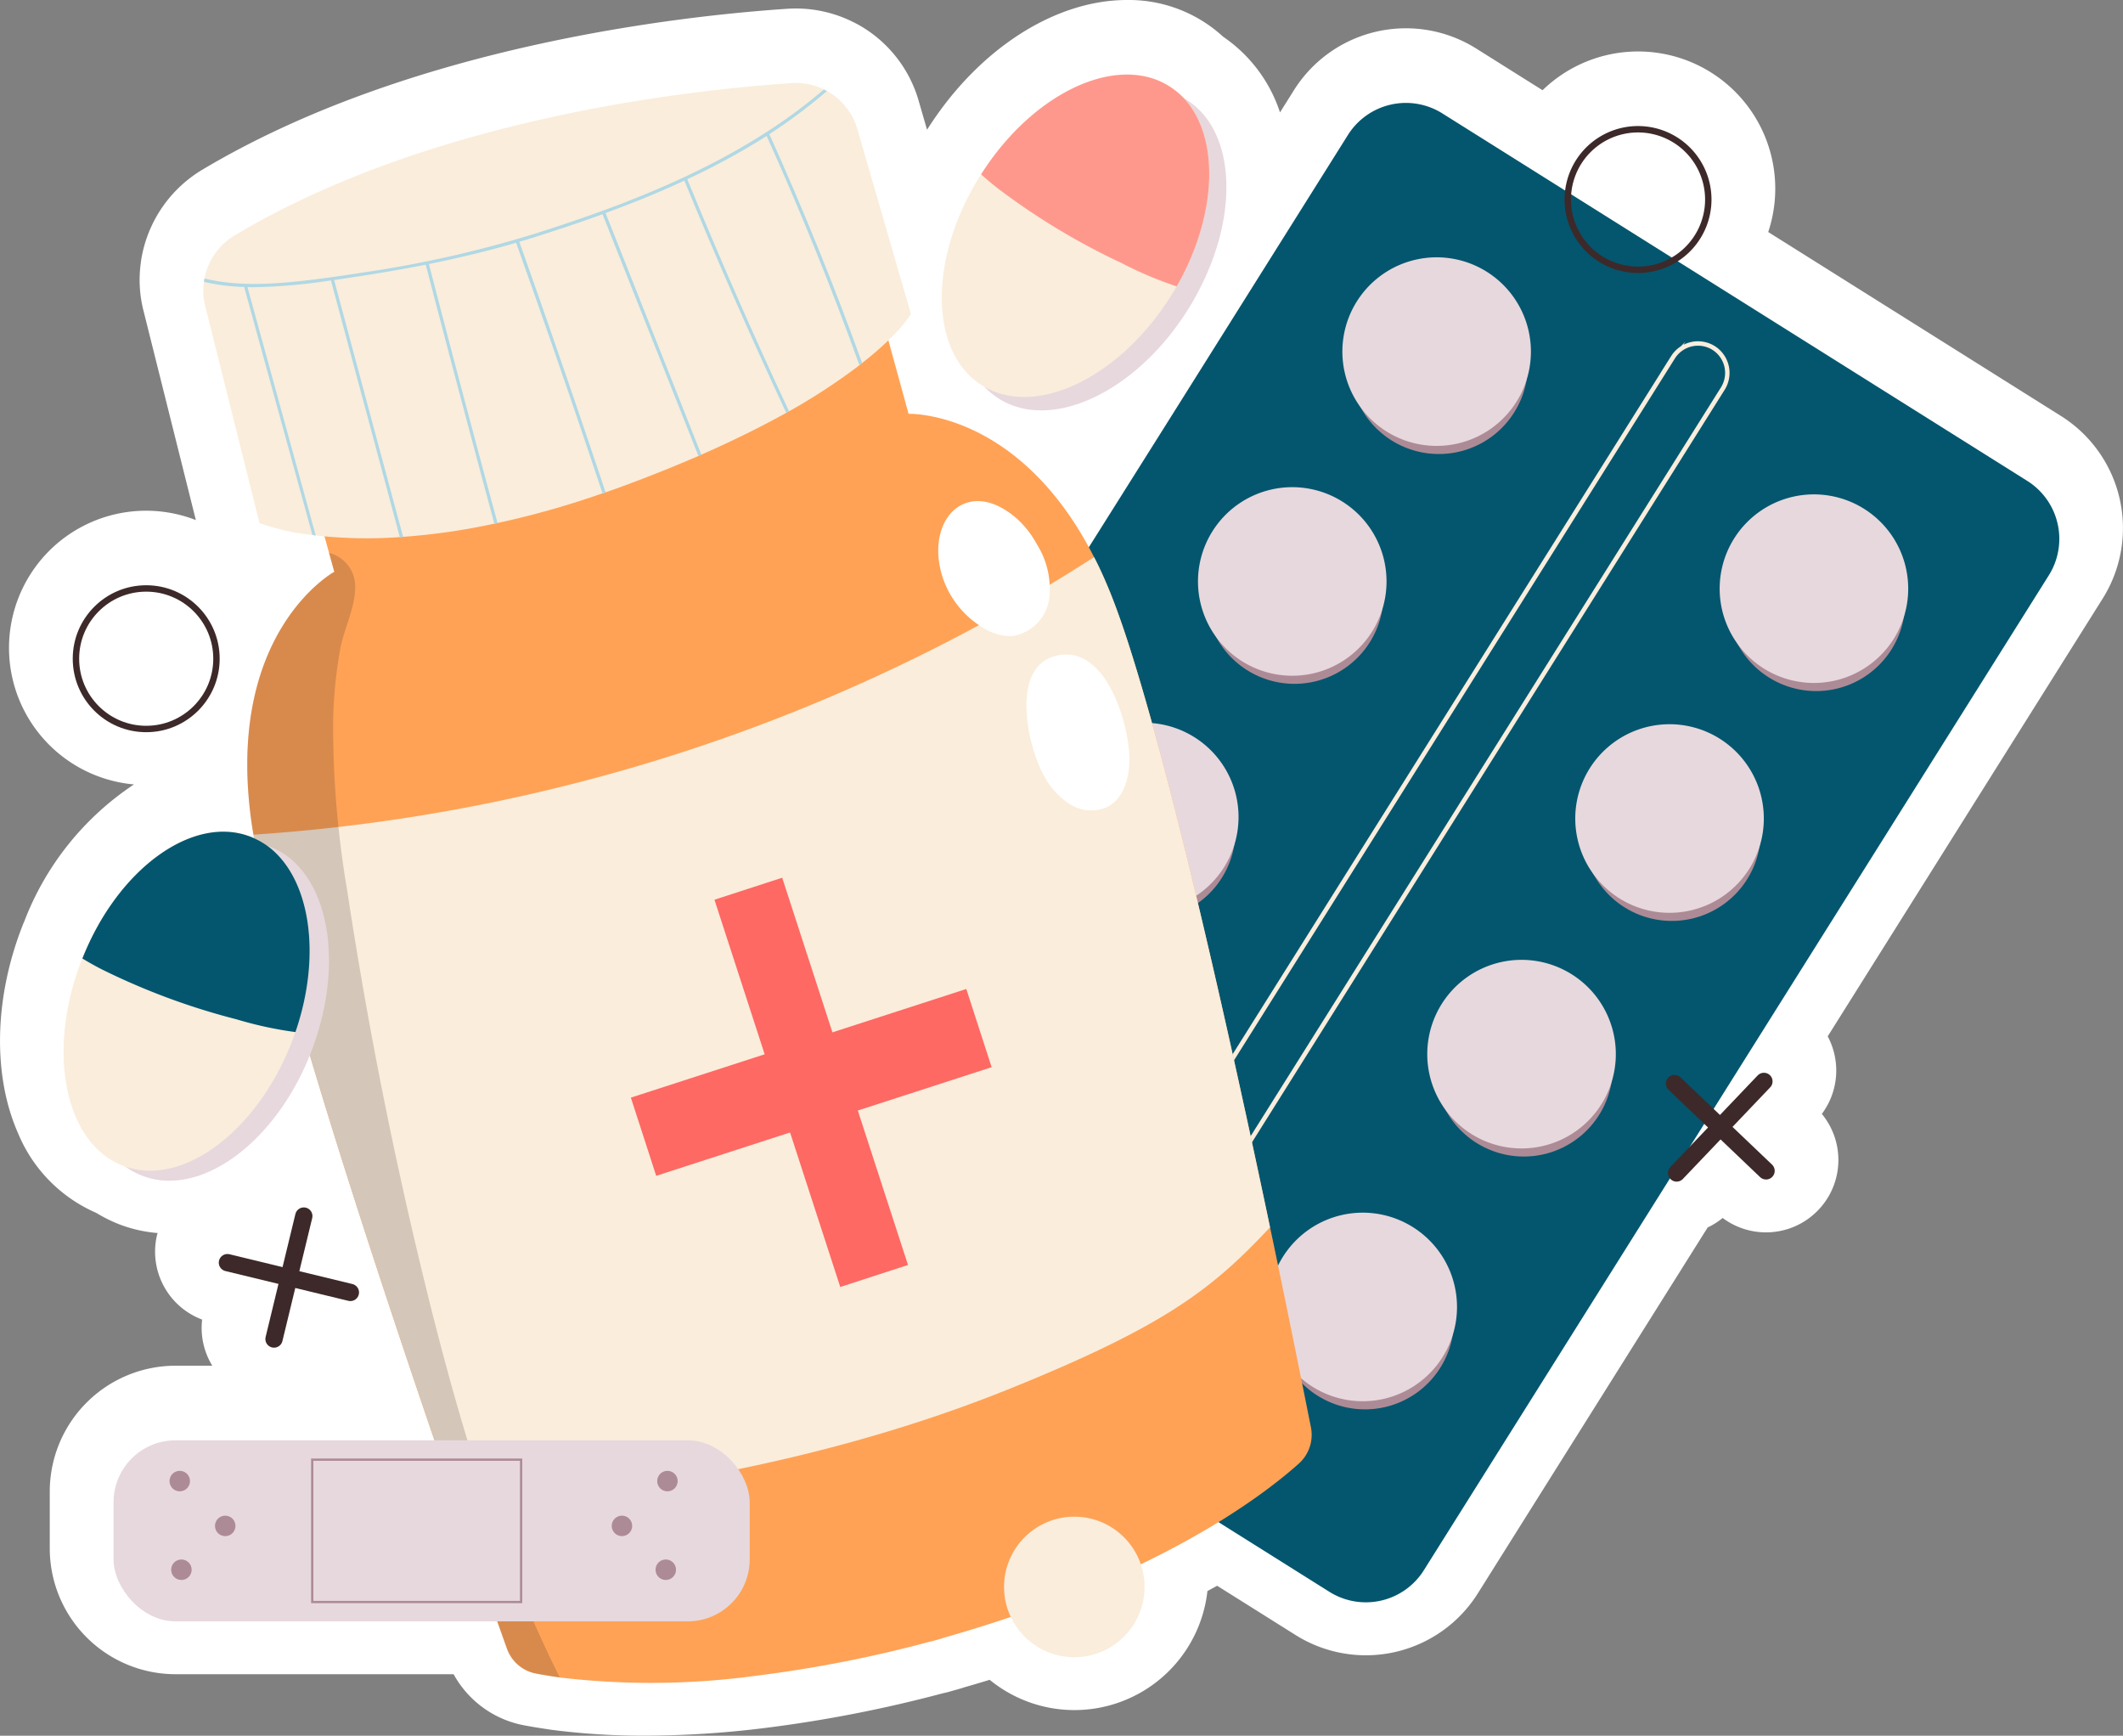 <svg xmlns="http://www.w3.org/2000/svg" width="213.233" height="174.309" viewBox="0 0 213.233 174.309">
  <rect x="0" y="0" width="213.233" height="174.309" fill="#808080" stroke="none"/>
  <g id="Group_7862" data-name="Group 7862" transform="translate(-274.726 -53.106)">
    <path id="Path_26" data-name="Path 26" d="M481.748,94.894,452.325,76.408A13.776,13.776,0,0,0,429.66,62.167L423,57.983a13.279,13.279,0,0,0-18.311,4.181l-1.4,2.23a14.76,14.76,0,0,0-5.71-7.6,14,14,0,0,0-9.659-3.688c-7.233,0-14.85,4.9-19.93,12.793-.048.067-.1.157-.153.235l-.851-2.94a12.793,12.793,0,0,0-6.085-7.626c-.085-.047-.17-.092-.256-.135l-.369-.184a12.867,12.867,0,0,0-5.6-1.29c-.286,0-.573.009-.857.028-10.714.713-37.886,3.714-58.741,16.144A12.941,12.941,0,0,0,289,78.695c-.057.274-.1.527-.131.8a12.516,12.516,0,0,0,.268,4.811l5.26,21.028a13.771,13.771,0,1,0-6.215,26.55,28.867,28.867,0,0,0-11.036,13.806c-.086.186-.162.371-.229.558-2.769,7.18-2.919,14.875-.4,20.609a14.927,14.927,0,0,0,7.879,8.054,14.525,14.525,0,0,0,2.281,1.137,13.8,13.8,0,0,0,3.885.886c-.016.06-.044.114-.058.174a7.284,7.284,0,0,0,4.525,8.518,7.246,7.246,0,0,0,1.019,4.633h-3.7a12.639,12.639,0,0,0-12.624,12.623v5.736a12.638,12.638,0,0,0,12.624,12.622h27.938a10.223,10.223,0,0,0,7.009,5.118c.736.144,1.644.29,2.8.462a71.061,71.061,0,0,0,9.444.592,98.613,98.613,0,0,0,11.919-.76,133.627,133.627,0,0,0,17.977-3.5c.18-.034.362-.077.541-.128l1.182-.335c.13-.036.26-.078.386-.122q1.294-.37,2.585-.765A13.44,13.44,0,0,0,396,212.887c.328-.175.652-.352.975-.53l7.873,4.945a13.275,13.275,0,0,0,18.31-4.18l23.083-36.745a7.32,7.32,0,0,0,1.508-.956,7.27,7.27,0,0,0,9.962-10.448,7.291,7.291,0,0,0,.589-7.791L485.929,113.2A13.3,13.3,0,0,0,481.748,94.894Z" fill="#fff"/>
    <g id="Group_59" data-name="Group 59">
      <g id="Group_36" data-name="Group 36">
        <g id="Group_35" data-name="Group 35">
          <g id="Group_24" data-name="Group 24">
            <path id="Path_27" data-name="Path 27" d="M478.343,101.4a6.879,6.879,0,0,1,2.165,9.484l-18.091,28.8-7.2,11.453-37.481,59.663a6.88,6.88,0,0,1-9.485,2.166L349.5,176.066a6.879,6.879,0,0,1-2.167-9.485l36.153-57.557L391.494,96.3l18.617-29.638a6.879,6.879,0,0,1,9.485-2.166Z" fill="#03566e"/>
            <path id="Path_28" data-name="Path 28" d="M381.581,191.926h0a2.962,2.962,0,0,1-.93-4.072l62.116-98.873a2.962,2.962,0,0,1,4.072-.93h0a2.963,2.963,0,0,1,.93,4.072L385.653,191A2.962,2.962,0,0,1,381.581,191.926Z" fill="none" stroke="#faeddc" stroke-miterlimit="10" stroke-width="0.445"/>
          </g>
          <g id="Group_29" data-name="Group 29">
            <g id="Group_25" data-name="Group 25">
              <path id="Path_29" data-name="Path 29" d="M426.813,94.518A8.935,8.935,0,1,1,424,82.2,8.935,8.935,0,0,1,426.813,94.518Z" fill="#ad8b96"/>
              <path id="Path_30" data-name="Path 30" d="M426.588,93.169a8.935,8.935,0,1,1-2.813-12.319A8.936,8.936,0,0,1,426.588,93.169Z" fill="#e7d8dd" stroke="#e7d8dd" stroke-miterlimit="10" stroke-width="1.067"/>
            </g>
            <g id="Group_26" data-name="Group 26">
              <path id="Path_31" data-name="Path 31" d="M412.311,117.6a8.935,8.935,0,1,1-2.812-12.32A8.934,8.934,0,0,1,412.311,117.6Z" fill="#ad8b96"/>
              <path id="Path_32" data-name="Path 32" d="M412.086,116.252a8.935,8.935,0,1,1-2.813-12.319A8.935,8.935,0,0,1,412.086,116.252Z" fill="#e7d8dd" stroke="#e7d8dd" stroke-miterlimit="10" stroke-width="1.067"/>
            </g>
            <g id="Group_27" data-name="Group 27">
              <path id="Path_33" data-name="Path 33" d="M397.447,141.262a8.935,8.935,0,1,1-2.813-12.32A8.935,8.935,0,0,1,397.447,141.262Z" fill="#ad8b96"/>
              <path id="Path_34" data-name="Path 34" d="M397.221,139.913a8.935,8.935,0,1,1-2.812-12.32A8.935,8.935,0,0,1,397.221,139.913Z" fill="#e7d8dd" stroke="#e7d8dd" stroke-miterlimit="10" stroke-width="1.067"/>
            </g>
            <g id="Group_28" data-name="Group 28">
              <path id="Path_35" data-name="Path 35" d="M381.495,166.654a8.935,8.935,0,1,1-2.813-12.32A8.935,8.935,0,0,1,381.495,166.654Z" fill="#ad8b96"/>
              <path id="Path_36" data-name="Path 36" d="M381.269,165.3a8.935,8.935,0,1,1-2.812-12.32A8.934,8.934,0,0,1,381.269,165.3Z" fill="#e7d8dd" stroke="#e7d8dd" stroke-miterlimit="10" stroke-width="1.067"/>
            </g>
          </g>
          <g id="Group_34" data-name="Group 34">
            <g id="Group_30" data-name="Group 30">
              <path id="Path_37" data-name="Path 37" d="M464.708,118.325a8.935,8.935,0,1,1-2.813-12.319A8.934,8.934,0,0,1,464.708,118.325Z" fill="#ad8b96"/>
              <path id="Path_38" data-name="Path 38" d="M464.483,116.976a8.935,8.935,0,1,1-2.813-12.319A8.936,8.936,0,0,1,464.483,116.976Z" fill="#e7d8dd" stroke="#e7d8dd" stroke-miterlimit="10" stroke-width="1.067"/>
            </g>
            <g id="Group_31" data-name="Group 31">
              <path id="Path_39" data-name="Path 39" d="M450.206,141.409a8.935,8.935,0,1,1-2.812-12.32A8.934,8.934,0,0,1,450.206,141.409Z" fill="#ad8b96"/>
              <path id="Path_40" data-name="Path 40" d="M449.981,140.06a8.936,8.936,0,1,1-2.813-12.32A8.937,8.937,0,0,1,449.981,140.06Z" fill="#e7d8dd" stroke="#e7d8dd" stroke-miterlimit="10" stroke-width="1.067"/>
            </g>
            <g id="Group_32" data-name="Group 32">
              <path id="Path_41" data-name="Path 41" d="M435.342,165.069a8.935,8.935,0,1,1-2.813-12.319A8.935,8.935,0,0,1,435.342,165.069Z" fill="#ad8b96"/>
              <path id="Path_42" data-name="Path 42" d="M435.117,163.72A8.936,8.936,0,1,1,432.3,151.4,8.936,8.936,0,0,1,435.117,163.72Z" fill="#e7d8dd" stroke="#e7d8dd" stroke-miterlimit="10" stroke-width="1.067"/>
            </g>
            <g id="Group_33" data-name="Group 33">
              <path id="Path_43" data-name="Path 43" d="M419.39,190.461a8.935,8.935,0,1,1-2.813-12.32A8.935,8.935,0,0,1,419.39,190.461Z" fill="#ad8b96"/>
              <path id="Path_44" data-name="Path 44" d="M419.164,189.112a8.935,8.935,0,1,1-2.812-12.32A8.936,8.936,0,0,1,419.164,189.112Z" fill="#e7d8dd" stroke="#e7d8dd" stroke-miterlimit="10" stroke-width="1.067"/>
            </g>
          </g>
        </g>
      </g>
      <g id="Group_50" data-name="Group 50">
        <g id="Group_39" data-name="Group 39">
          <path id="Path_45" data-name="Path 45" d="M405.182,200.087c-3.78,3.381-14.476,11.493-35.765,17.522v.013l-1.183.335-.012-.013a127.139,127.139,0,0,1-17.523,3.445,77.911,77.911,0,0,1-19.746.18c-.952-.141-1.761-.27-2.417-.4a3.858,3.858,0,0,1-2.893-2.5c-.925-2.571-2.661-7.494-4.833-13.781-.039-.116-.078-.231-.116-.36-5.464-15.787-13.524-39.788-17.87-56.1-1.208-4.551-2.146-8.511-2.635-11.506-.051-.219-.077-.437-.116-.643-3.008-19.6,8.228-25.75,8.228-25.75l-.527-1.9-2.083-7.6,10.5-5.606,17.947-3.766,29.234-6.492,2.61,9.5s11.107-.411,18.628,14.386c.565,1.079,1.092,2.262,1.607,3.522.732,1.813,1.529,4.1,2.352,6.775,4.423,14.231,9.925,38.966,13.717,57,.167.759.322,1.517.476,2.25,1.7,8.164,3.008,14.72,3.638,17.87A3.876,3.876,0,0,1,405.182,200.087Z" fill="#ffa255"/>
          <path id="Path_46" data-name="Path 46" d="M402.289,176.355c-5.785,6.184-10.5,9.886-26.007,16.16-17.535,7.1-36.613,10.5-55.588,12.02-5.464-15.787-13.524-39.788-17.87-56.1-1.208-4.551-2.146-8.511-2.635-11.506a177.989,177.989,0,0,0,84.424-27.871c.565,1.079,1.092,2.262,1.607,3.522.732,1.813,1.529,4.1,2.352,6.775C392.995,133.584,398.5,158.319,402.289,176.355Z" fill="#faeddc"/>
          <g id="Group_37" data-name="Group 37">
            <rect id="Rectangle_15" data-name="Rectangle 15" width="7.154" height="40.894" transform="matrix(0.951, -0.309, 0.309, 0.951, 346.485, 143.462)" fill="#fe6963"/>
            <rect id="Rectangle_16" data-name="Rectangle 16" width="8.258" height="35.427" transform="matrix(0.308, 0.951, -0.951, 0.308, 371.781, 152.425)" fill="#fe6963"/>
          </g>
          <g id="Group_38" data-name="Group 38">
            <path id="Path_47" data-name="Path 47" d="M369.254,110.581a9.291,9.291,0,0,0,4.253,5.589,5.1,5.1,0,0,0,2.83.822,4.427,4.427,0,0,0,3.771-3.747,8.41,8.41,0,0,0-1.242-5.482,9.709,9.709,0,0,0-1.895-2.471C372.119,100.907,367.787,104.918,369.254,110.581Z" fill="#fff"/>
            <path id="Path_48" data-name="Path 48" d="M379.67,131.164a7.365,7.365,0,0,0,2.614,2.764,3.956,3.956,0,0,0,3.687.2c1.669-.87,2.213-3.007,2.189-4.889-.044-3.369-2.2-10.845-6.743-10.379C375.912,119.429,377.908,128.185,379.67,131.164Z" fill="#fff"/>
          </g>
          <path id="Path_49" data-name="Path 49" d="M330.953,221.569c-.952-.141-1.761-.27-2.417-.4a3.858,3.858,0,0,1-2.893-2.5c-.925-2.571-2.661-7.494-4.833-13.781-.039-.116-.078-.231-.116-.36-5.464-15.787-13.524-39.788-17.87-56.1-1.208-4.551-2.146-8.511-2.635-11.506-.051-.219-.077-.437-.116-.643-3.008-19.6,8.228-25.75,8.228-25.75l-.527-1.9a3.474,3.474,0,0,1,2.622,3.549c-.012,1.966-1.131,4.126-1.491,6.08a44.976,44.976,0,0,0-.72,7.315,97.768,97.768,0,0,0,1.4,16.88q3.084,20.362,8.034,40.4C320.9,196.14,324.833,209.343,330.953,221.569Z" fill="#3d2929" opacity="0.2"/>
        </g>
        <g id="Group_49" data-name="Group 49">
          <g id="Group_40" data-name="Group 40">
            <path id="Path_50" data-name="Path 50" d="M366.216,84.63s-1.067,1.941-4.9,4.936c-.09.077-.18.155-.27.219a60.464,60.464,0,0,1-7.071,4.628c-.09.039-.18.1-.282.154-2.379,1.324-5.207,2.738-8.524,4.2-.09.039-.193.077-.295.129-2.276.989-4.783,2-7.547,3.021-.6.218-1.2.437-1.774.63a2.662,2.662,0,0,1-.3.1h-.012a87.541,87.541,0,0,1-10.542,2.983,2.847,2.847,0,0,1-.321.064,64.689,64.689,0,0,1-9.167,1.324,3.11,3.11,0,0,1-.334.026,45.825,45.825,0,0,1-8.446-.167,2.723,2.723,0,0,1-.334-.051,21.607,21.607,0,0,1-5.31-1.2l-5.451-21.79a6.23,6.23,0,0,1-.128-2.43,2.929,2.929,0,0,1,.051-.334,6.5,6.5,0,0,1,3.086-4.359c19.476-11.608,45.072-14.539,55.9-15.259a6.374,6.374,0,0,1,3.227.629l.309.155a6.449,6.449,0,0,1,3.059,3.831Z" fill="#faeddc"/>
          </g>
          <g id="Group_41" data-name="Group 41">
            <path id="Path_51" data-name="Path 51" d="M357.783,62.248A53.463,53.463,0,0,1,352,66.58c-.09.052-.18.116-.27.18a70.391,70.391,0,0,1-7.971,4.345c-.1.052-.193.09-.3.142-2.622,1.221-5.27,2.288-7.906,3.252v.013a3.008,3.008,0,0,0-.308.1v.013c-2.212.8-4.41,1.53-6.544,2.211-.591.193-1.2.373-1.813.553-.1.038-.205.064-.321.1-2.751.8-5.657,1.5-8.755,2.134-.1.025-.218.038-.321.064-1.967.386-4.011.746-6.145,1.08-1.08.167-2.1.321-3.06.463l-.321.038a56.8,56.8,0,0,1-7.752.682c-.219,0-.425,0-.63-.013a2.751,2.751,0,0,1-.334-.013,19.423,19.423,0,0,1-4.037-.514,2.929,2.929,0,0,1,.051-.334c4.2,1,8.691.514,16.044-.618A115.308,115.308,0,0,0,328.6,76.531c7.508-2.392,15.71-5.413,22.986-10.079l.013-.013.026-.013a51.26,51.26,0,0,0,5.849-4.333Z" fill="#b0d8e4"/>
          </g>
          <g id="Group_42" data-name="Group 42">
            <path id="Path_52" data-name="Path 52" d="M306.437,106.883a2.723,2.723,0,0,1-.334-.051l-6.852-24.9-.013-.026.308-.09.039.129Z" fill="#b0d8e4"/>
          </g>
          <g id="Group_43" data-name="Group 43">
            <path id="Path_53" data-name="Path 53" d="M315.217,107.024a3.11,3.11,0,0,1-.334.026q-1.581-5.921-3.2-11.93c-1.247-4.641-2.494-9.282-3.715-13.846-.013-.038-.013-.064-.026-.1l.309-.078c.012.052.025.09.038.142,1.221,4.538,2.456,9.179,3.7,13.794C313.07,99.054,314.15,103.065,315.217,107.024Z" fill="#b0d8e4"/>
          </g>
          <g id="Group_44" data-name="Group 44">
            <path id="Path_54" data-name="Path 54" d="M324.7,105.636a2.847,2.847,0,0,1-.321.064c-2.34-8.652-4.654-17.407-6.891-26.007a.939.939,0,0,1-.052-.18l.322-.077c.013.064.038.129.051.193C320.038,88.242,322.352,96.984,324.7,105.636Z" fill="#b0d8e4"/>
          </g>
          <g id="Group_45" data-name="Group 45">
            <path id="Path_55" data-name="Path 55" d="M335.555,102.551a2.662,2.662,0,0,1-.3.1h-.012c-2.79-8.394-5.708-16.841-8.678-25.158a1.18,1.18,0,0,0-.064-.193l.308-.116c.026.065.052.142.077.206C329.847,85.709,332.753,94.169,335.555,102.551Z" fill="#b0d8e4"/>
          </g>
          <g id="Group_46" data-name="Group 46">
            <path id="Path_56" data-name="Path 56" d="M345.171,98.771c-.09.039-.193.077-.295.129l-9.629-24.272-.116-.283.308-.116.116.283Z" fill="#b0d8e4"/>
          </g>
          <g id="Group_47" data-name="Group 47">
            <path id="Path_57" data-name="Path 57" d="M353.977,94.413c-.09.039-.18.1-.282.154-3.587-7.675-7.02-15.5-10.234-23.32-.012-.026-.012-.039-.025-.065l.295-.128c.013.013.013.038.026.051C346.958,78.922,350.391,86.751,353.977,94.413Z" fill="#b0d8e4"/>
          </g>
          <g id="Group_48" data-name="Group 48">
            <path id="Path_58" data-name="Path 58" d="M361.318,89.566c-.09.077-.18.155-.27.219-2.8-7.778-5.926-15.5-9.32-23.025-.052-.1-.09-.205-.142-.308l.013-.013.283-.116c.038.09.077.167.116.257C355.379,74.075,358.515,81.788,361.318,89.566Z" fill="#b0d8e4"/>
          </g>
        </g>
      </g>
      <g id="Group_51" data-name="Group 51">
        <path id="Path_59" data-name="Path 59" d="M289,171.175a7.791,7.791,0,0,1-1.674-.906c-4.481-3.261-5.637-11.52-2.458-19.716.018-.034.03-.086.047-.12,3.5-8.911,10.882-14.366,16.648-12.4l.281.1c5.426,2.1,7.4,10.276,4.775,18.755-.192.624-.394,1.243-.643,1.867C302.431,167.884,294.828,173.44,289,171.175Z" fill="#e7d8dd"/>
        <path id="Path_60" data-name="Path 60" d="M287.322,170.269c-.086-.029-.184-.065-.269-.1-5.833-2.265-7.69-11.492-4.132-20.621a1.1,1.1,0,0,1,.083-.189c3.567-9.008,11.1-14.473,16.882-12.231a7.848,7.848,0,0,1,1.673.9c4.293,3.121,5.541,10.864,2.844,18.715-.119.343-.244.669-.374,1.007C300.536,166.734,293.117,172.27,287.322,170.269Z" fill="#faeddc"/>
        <path id="Path_61" data-name="Path 61" d="M304.4,156.753a37.992,37.992,0,0,1-5.907-1.278,68.816,68.816,0,0,1-13.585-5.042c-.651-.335-1.279-.687-1.907-1.069,3.567-9.008,11.1-14.473,16.882-12.231a7.848,7.848,0,0,1,1.673.9C305.852,141.159,307.1,148.9,304.4,156.753Z" fill="#03566e"/>
      </g>
      <g id="Group_52" data-name="Group 52">
        <path id="Path_62" data-name="Path 62" d="M375.087,93.162a7.864,7.864,0,0,1-1.475-1.2c-3.794-4.04-3.389-12.369,1.262-19.829.024-.03.045-.079.069-.109,5.1-8.1,13.37-12.085,18.668-9.073.078.045.167.1.256.152,4.939,3.074,5.359,11.476,1.194,19.316-.3.578-.619,1.147-.98,1.714C388.9,92.435,380.395,96.475,375.087,93.162Z" fill="#e7d8dd"/>
        <path id="Path_63" data-name="Path 63" d="M373.612,91.961c-.079-.046-.168-.1-.247-.144-5.307-3.313-5.411-12.725-.213-21.03a1.085,1.085,0,0,1,.116-.17c5.185-8.184,13.6-12.15,18.867-8.868a7.9,7.9,0,0,1,1.476,1.2c3.635,3.867,3.417,11.706-.7,18.917-.181.315-.364.612-.556.92C387.253,90.952,378.932,95.007,373.612,91.961Z" fill="#faeddc"/>
        <path id="Path_64" data-name="Path 64" d="M392.914,81.867a37.965,37.965,0,0,1-5.565-2.357,68.865,68.865,0,0,1-12.406-7.487c-.578-.451-1.129-.914-1.675-1.406,5.185-8.184,13.6-12.15,18.867-8.868a7.9,7.9,0,0,1,1.476,1.2C397.246,66.817,397.028,74.656,392.914,81.867Z" fill="#ff988c"/>
      </g>
      <g id="Group_55" data-name="Group 55">
        <rect id="Rectangle_17" data-name="Rectangle 17" width="63.896" height="18.18" rx="6.222" transform="translate(286.129 197.752)" fill="#e7d8dd"/>
        <rect id="Rectangle_18" data-name="Rectangle 18" width="20.98" height="14.297" transform="translate(306.086 199.694)" fill="none" stroke="#ad8b96" stroke-miterlimit="10" stroke-width="0.228"/>
        <g id="Group_53" data-name="Group 53">
          <path id="Path_65" data-name="Path 65" d="M293.807,201.845a1.026,1.026,0,1,1-1.026-1.026A1.026,1.026,0,0,1,293.807,201.845Z" fill="#ad8b96"/>
          <path id="Path_66" data-name="Path 66" d="M298.374,206.346a1.026,1.026,0,1,1-1.026-1.026A1.026,1.026,0,0,1,298.374,206.346Z" fill="#ad8b96"/>
          <path id="Path_67" data-name="Path 67" d="M293.972,210.748a1.026,1.026,0,1,1-1.026-1.026A1.026,1.026,0,0,1,293.972,210.748Z" fill="#ad8b96"/>
        </g>
        <g id="Group_54" data-name="Group 54">
          <path id="Path_68" data-name="Path 68" d="M340.736,201.845a1.026,1.026,0,1,0,1.026-1.026A1.026,1.026,0,0,0,340.736,201.845Z" fill="#ad8b96"/>
          <path id="Path_69" data-name="Path 69" d="M336.169,206.346a1.025,1.025,0,1,0,1.026-1.026A1.026,1.026,0,0,0,336.169,206.346Z" fill="#ad8b96"/>
          <path id="Path_70" data-name="Path 70" d="M340.57,210.748a1.026,1.026,0,1,0,1.026-1.026A1.027,1.027,0,0,0,340.57,210.748Z" fill="#ad8b96"/>
        </g>
      </g>
      <circle id="Ellipse_8" data-name="Ellipse 8" cx="7.057" cy="7.057" r="7.057" transform="translate(375.572 205.42)" fill="#faeddc"/>
      <g id="Group_58" data-name="Group 58">
        <circle id="Ellipse_9" data-name="Ellipse 9" cx="7.057" cy="7.057" r="7.057" transform="translate(282.354 112.202)" fill="none" stroke="#3d2929" stroke-linecap="round" stroke-linejoin="round" stroke-width="0.643"/>
        <path id="Path_71" data-name="Path 71" d="M446.306,73.143a7.057,7.057,0,1,1-7.057-7.057A7.058,7.058,0,0,1,446.306,73.143Z" fill="none" stroke="#3d2929" stroke-linecap="round" stroke-linejoin="round" stroke-width="0.643"/>
        <g id="Group_56" data-name="Group 56">
          <line id="Line_16" data-name="Line 16" x1="12.349" y1="2.992" transform="translate(297.569 179.908)" fill="none" stroke="#3d2929" stroke-linecap="round" stroke-linejoin="round" stroke-width="1.736"/>
          <line id="Line_17" data-name="Line 17" x1="2.992" y2="12.349" transform="translate(302.248 175.23)" fill="none" stroke="#3d2929" stroke-linecap="round" stroke-linejoin="round" stroke-width="1.736"/>
        </g>
        <g id="Group_57" data-name="Group 57">
          <line id="Line_18" data-name="Line 18" x1="8.768" y2="9.197" transform="translate(443.125 161.707)" fill="none" stroke="#3d2929" stroke-linecap="round" stroke-linejoin="round" stroke-width="1.736"/>
          <line id="Line_19" data-name="Line 19" x2="9.197" y2="8.768" transform="translate(442.911 161.922)" fill="none" stroke="#3d2929" stroke-linecap="round" stroke-linejoin="round" stroke-width="1.736"/>
        </g>
      </g>
    </g>
  </g>
</svg>
